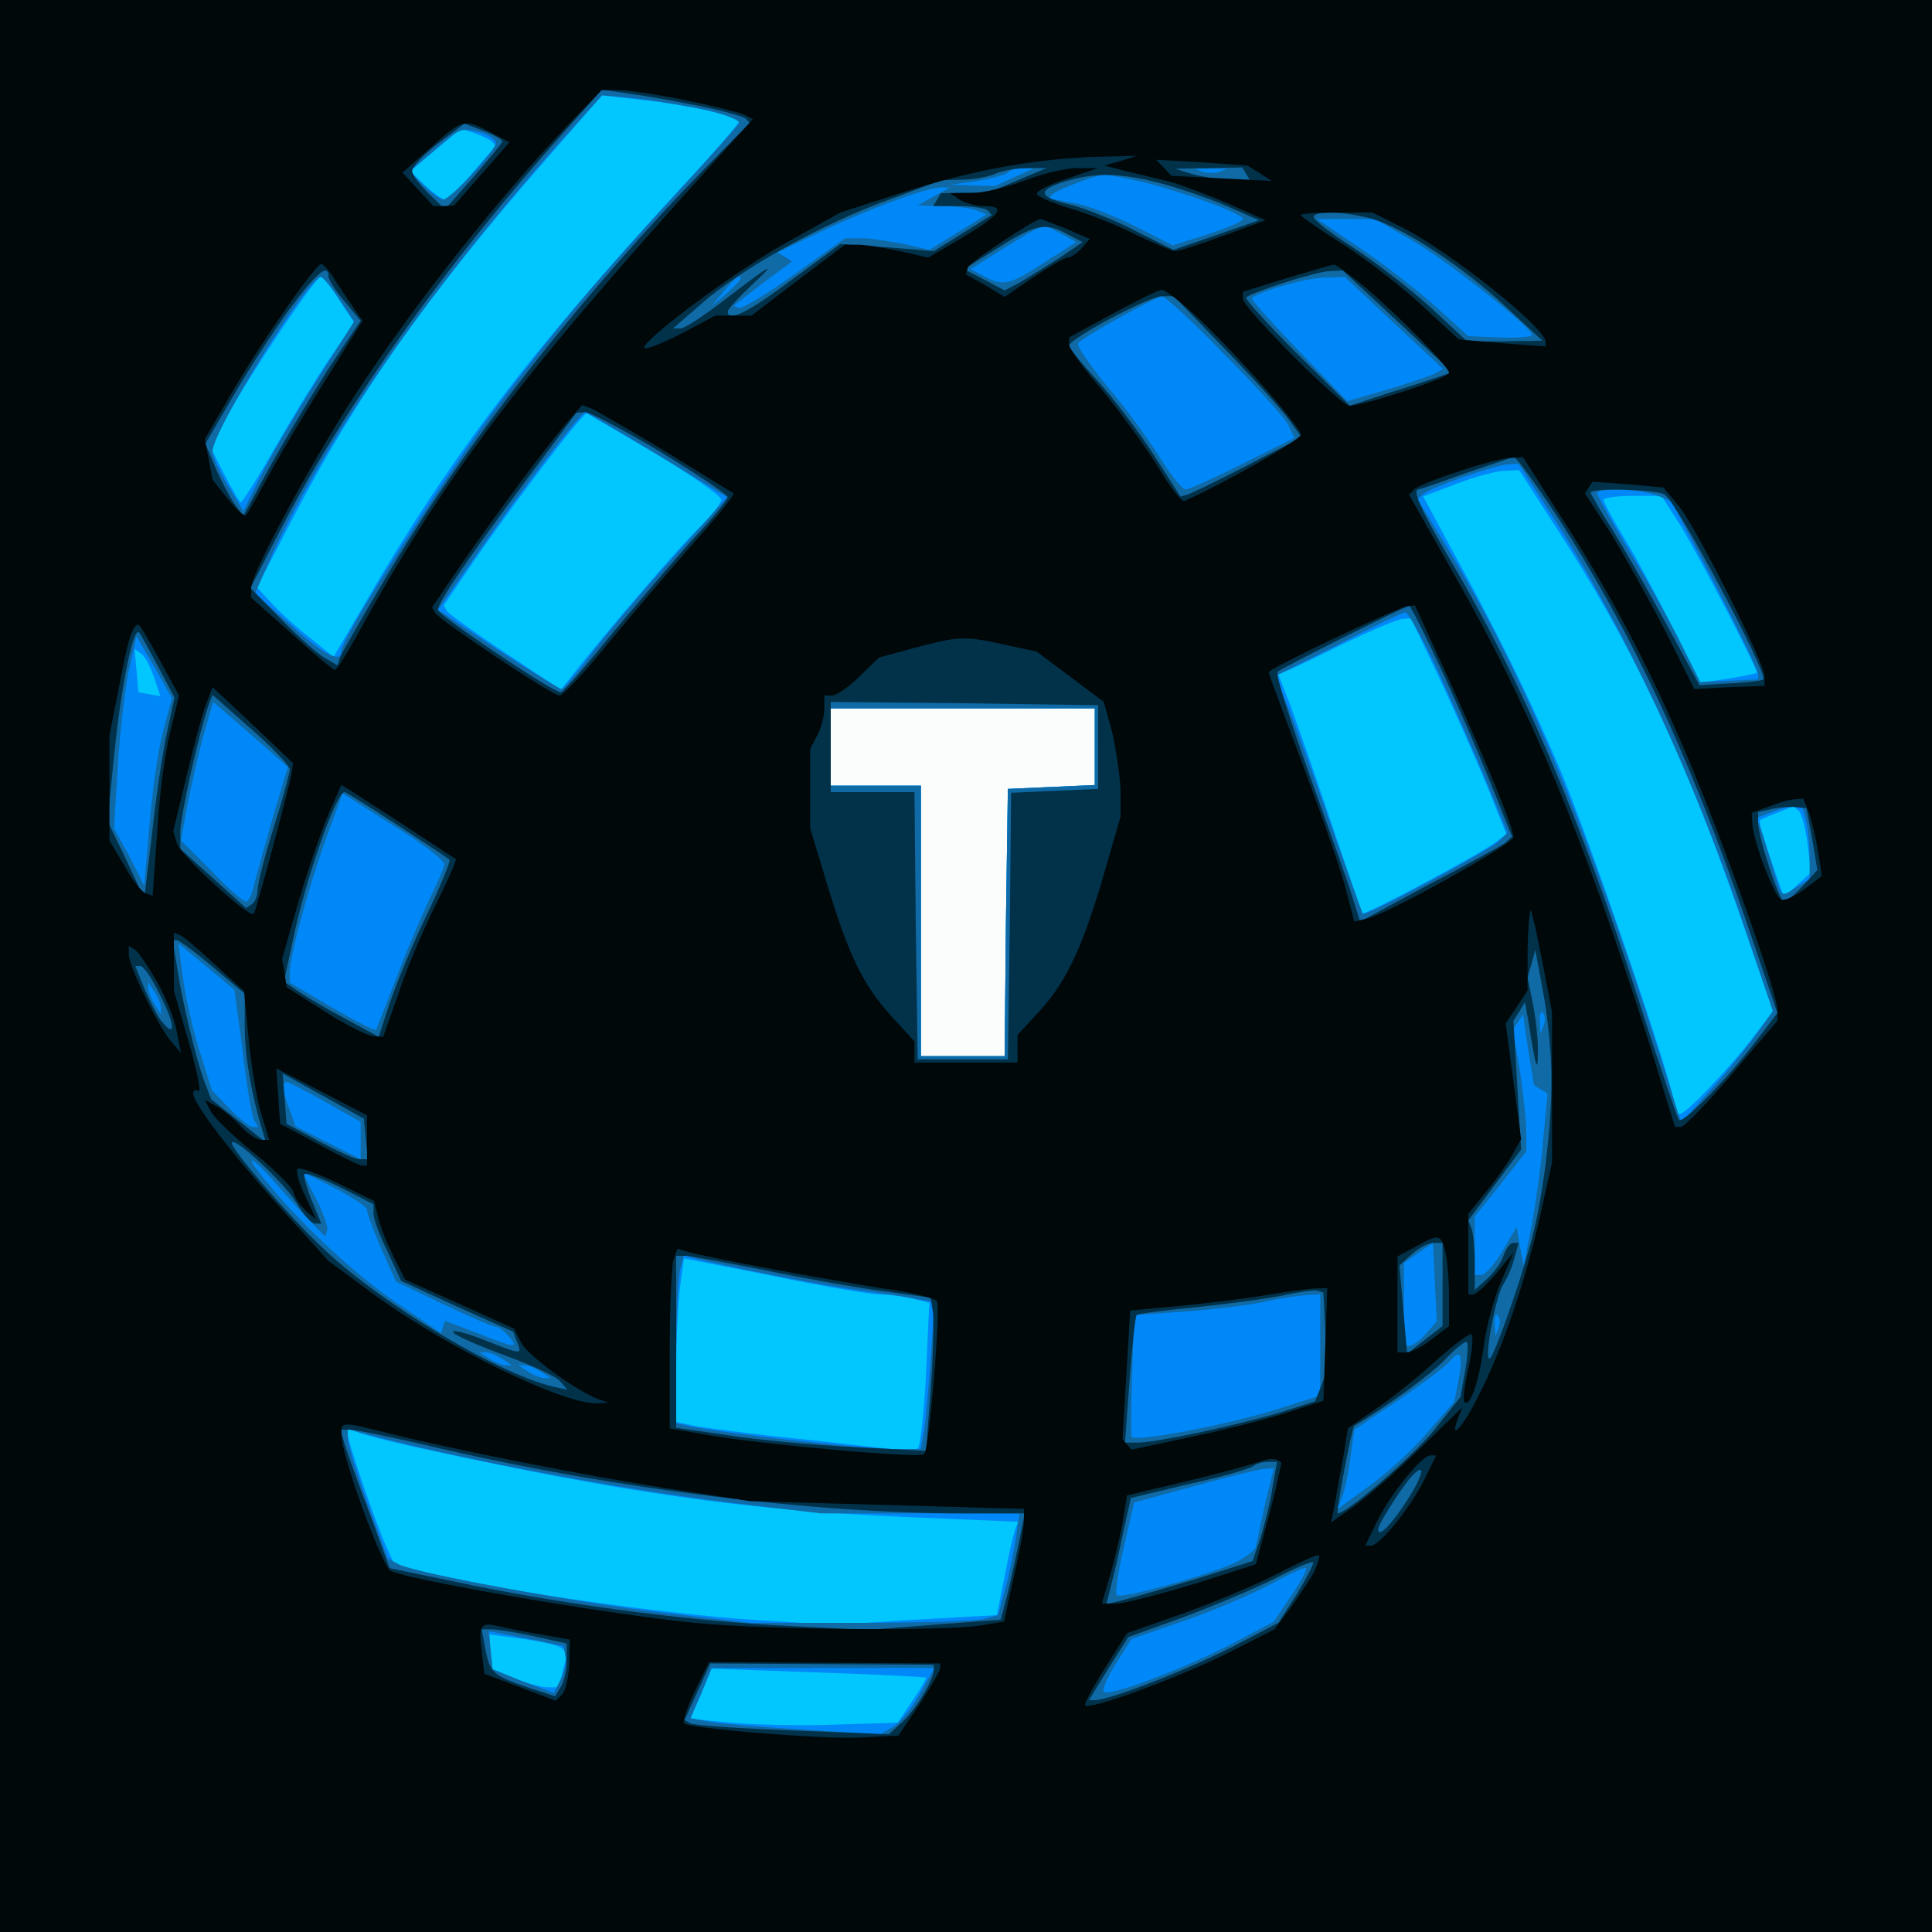 <?xml version="1.0"?><svg version="1.2" baseProfile="tiny-ps" viewBox="0 0 300 300" xmlns="http://www.w3.org/2000/svg" xmlns:xlink="http://www.w3.org/1999/xlink"><rect x="0" y="0" width="300" height="300" fill="#808080" stroke="none"/><title>Taply</title><g><g fill="#fbfcfc" transform="matrix(.1 0 0 -.1 0 300)"><path d="M0 1500V0h3000v3000H0V1500z"/></g><g fill="#01c7fe" transform="matrix(.1 0 0 -.1 0 300)"><path d="M0 1500V0h3000v3000H0V1500zm1700 340v-59l-67-3-68-3-3-207-2-208h-130v420h-140v120h410v-60z"/></g><g fill="#0088f8" transform="matrix(.1 0 0 -.1 0 300)"><path d="M0 1500V0h3000v3000H0V1500zm1100 1328c25-6 47-12 49-14s-43-54-101-116c-226-246-351-410-482-636l-48-82-36 29c-21 16-47 40-60 54l-23 25 56 108c100 192 210 347 389 552l91 104 60-7c33-3 80-11 105-17zm-337-47 7-7-36-42c-19-23-39-42-43-42s-18 10-31 22l-23 22 39 33 39 33 20-6c11-4 23-9 28-13zm-236-247 23-35-39-57c-21-31-59-94-85-139-26-46-50-83-52-83s-13 19-25 42l-21 41 17 36c22 48 144 231 153 231 4-1 17-17 29-36zm492-239c55-33 101-65 101-71 0-5-14-23-31-40-29-27-144-161-196-227l-22-28-86 57c-47 31-88 61-91 65l-5 9 32 47c66 98 184 253 190 251 4-2 52-30 108-63zm1394-109c118-180 203-360 288-605l52-151-28-37c-36-48-107-123-117-123-4 0-8 7-8 15 0 27-129 404-177 519-45 106-99 217-177 358l-36 67 52 20c29 11 63 20 75 20l22 1 54-84zm194 2c30-48 124-230 121-233-2-1-22-5-45-9l-43-6-41 82c-23 46-56 108-75 139s-34 59-34 63c0 3 20 6 45 6h45l27-42zm-370-245c25-54 58-129 74-168l28-70-17-13c-25-19-203-114-206-110-2 2-23 64-48 138s-54 157-64 184l-19 49 10 4c6 2 46 21 90 43 44 21 86 39 93 39l13 1 46-97zm-1998 6 10-30-17 3-17 3-3 34-3 33 9-6c6-3 15-20 21-37zm1461-109v-59l-67-3-68-3-3-207-2-208h-130v420h-140v120h410v-60zm1107-152 5-43-21-19-21-19-5 14c-22 62-35 103-32 105 1 2 14 7 27 12l25 10 9-8c4-5 10-28 13-52zM1365 990c17 0 41-3 54-7l24-6-5-109c-3-60-9-112-12-116l-7-6-162 18c-89 9-172 20-184 23l-23 5v83c0 45 3 102 6 127l6 44 137-27c75-16 150-28 166-29zM640 754c333-73 515-99 776-110l165-7-5-13c-2-6-10-39-16-72l-12-60-126-7-127-8-115 7c-159 10-447 52-551 82l-16 4-13 28c-16 35-60 163-60 175v9l18-7c9-3 46-13 82-21zm233-314 8-7-7-27-6-26h-18c-10 0-34 7-54 15l-36 15v52l53-7c28-4 56-10 60-15zm565-45c1-1-8-17-21-36l-23-34-99-3c-55-2-128 0-161 3l-62 6 17 39 16 39 165-6c91-3 166-7 168-8z"/></g><g fill="#106aa6" transform="matrix(.1 0 0 -.1 0 300)"><path d="M0 1500V0h3000v3000H0V1500zm1098 1329c29-7 51-16 50-20-2-4-42-49-89-100-135-147-184-205-281-332-83-109-248-367-248-388 0-20-28-6-79 41l-55 48 19 44c83 187 246 422 454 657l66 73 55-5c30-4 79-12 108-18zm-350-35c12-4 22-11 22-16 0-12-71-88-82-88-4 0-18 10-30 22l-22 22 39 33c42 36 40 35 73 27zm827-69-30-14-35 1-35 1 42 6c24 4 46 10 49 14 4 4 14 7 23 6l16-1-30-13zm318 8c-7-2-19-2-25 0l-13 5h50l-12-5zm-113-17c66-17 150-48 150-56 0-4-25-14-55-24l-54-17-59 30c-32 16-75 33-96 36l-37 7 6 7c8 7 66 29 80 30 6 0 35-6 65-13zm-330-21-25-14 37-1c20 0 44-3 53-6l17-7-45-28-44-27-39 9c-22 4-51 9-65 9h-27l-77-55c-43-31-82-54-87-53l-9 3 45 35 46 34-11 7-12 7 67 32c76 36 163 68 186 69h15l-25-14zm742-68c52-29 186-135 187-147 1-3-21-5-49-4l-50 2-52 47c-29 26-82 67-118 91l-65 44h90l57-33zm-544 10 23-13-50-32c-54-35-63-37-93-21l-21 11 54 34c62 38 57 37 87 21zM527 2535l23-34-59-93c-32-51-71-117-86-147l-27-55-24 40c-13 21-24 45-24 53 0 32 149 271 168 271 4 0 17-16 29-35zm623 32c0-2-10-12-22-23l-23-19 19 23c18 21 26 27 26 19zm1015-69 76-71-13-7c-7-4-41-15-74-25l-62-18-76 79c-41 43-74 79-72 81 9 10 86 32 112 32l32 1 77-72zm-264-48c49-49 93-98 99-109l10-21-80-40c-44-22-84-40-89-40s-22 21-39 48c-16 26-52 76-81 110-29 35-50 66-47 69 11 12 121 72 130 73 5 0 49-40 97-90zm-880-156 108-66-82-92c-46-50-102-117-126-148-24-32-46-58-49-58s-48 28-99 61l-93 62 67 96c66 95 155 211 162 211 2 0 52-30 112-66zm1390-96c113-176 219-403 299-641l43-127-27-38c-15-20-46-59-71-86l-44-49-5 14c-134 432-235 677-365 889l-40 65 8 7c9 10 112 46 133 47l16 1 53-82zm161 33 23-9 68-129c37-72 67-134 67-139v-9l-45-2-45-2-31 62c-17 34-53 99-80 143-27 45-49 85-49 88 0 9 66 7 92-3zm-346-258c20-43 54-120 76-172l39-94-13-13c-16-15-208-118-212-113-1 2-23 63-48 134-25 72-55 154-66 182l-22 53 98 49c53 28 100 50 104 50 4 1 23-34 44-76zM253 1863c-8-30-17-95-21-146l-8-92-23 45-24 44 6 96c3 52 11 119 17 149l12 53 28-48 27-48-14-53zm171-131c-12-42-25-89-29-104-3-16-9-28-13-28s-29 21-54 48l-47 47 10 55c6 30 17 79 25 108l15 52 58-50 58-51-23-77zm1276 108v-59l-67-3-68-3-3-207-2-208h-130v420h-140v120h410v-60zM638 1701c28-19 52-38 52-43s-11-30-24-56c-12-26-36-81-51-122-16-41-30-77-31-79-2-2-33 14-69 35l-65 38v16c0 25 28 129 56 207l26 71 27-17c14-9 50-32 79-50zm2166 27c3-13 6-39 6-58v-35l-21-13c-25-16-22-18-38 37-7 23-15 49-18 57l-5 14 23 9c13 5 29 10 35 10l12 1 6-22zM377 1367c6-53 14-101 18-107l6-10h-9c-4 0-21 13-36 29l-27 28-19 61c-11 34-22 85-26 114l-7 53 44-36 43-36 13-96zm-127 68v-10l-10 15c-5 8-10 20-10 25v10l10-15c5-8 10-19 10-25zm2147-27-5-13-1 19c-1 11 2 17 5 13 3-3 4-12 1-19zm-4-100 10-6-7-74c-3-40-12-100-18-133l-12-60-6 30-5 30-22-38c-12-20-27-37-33-37h-10v91l40 50 40 51v31c0 18-5 60-10 95l-11 63 8 12 8 12 8-55 9-55 11-7zm-1888-19 55-31v-58l-50 25-51 26-9 25c-11 28-13 44-5 44 3 0 30-14 60-31zm-22-187 22-22 3 9c2 5-6 28-18 51l-21 41 51-26c27-14 50-29 50-34s10-32 22-60l23-51 73-35c40-19 77-35 81-35 5 0 14-7 21-15 16-19 11-19-49 5l-50 19-3-9-3-10-65 44c-64 43-148 120-202 186-41 48-34 52 8 5 19-22 45-50 57-63zm1731-173c-9-11-21-19-26-19h-8v129l23 16 22 15 3-61 3-61-17-19zm-1019 92c55-11 123-23 150-26 28-4 63-9 78-12l28-5-6-91c-4-51-8-102-11-114l-4-23h-46c-44 0-265 25-311 35l-23 5v108c0 59 3 117 6 130l6 23 17-5c9-3 61-14 116-25zm855-110v-78l-69-22c-78-24-220-51-224-42-1 3-1 47 1 97l3 92 87 6c48 4 103 11 122 16 19 4 45 8 58 9l22 1v-79zm277 27-5-13-1 19c-1 11 2 17 5 13 3-3 4-12 1-19zM780 890l15-10h-10c-5 0-17 5-25 10l-15 10h10c6 0 17-5 25-10zm1485-33-7-34-43-49c-23-27-64-64-91-83l-48-35 8 19c4 11 10 38 13 62l6 43 67 45c37 25 73 52 80 60 18 22 22 13 15-28zM840 870l15-10h-10c-5 0-17 5-25 10l-15 10h10c6 0 17-5 25-10zM663 750c143-33 348-69 485-85l127-15h308l-6-42c-4-24-11-59-17-79l-10-37-23-6c-12-3-99-6-192-6h-170l-130 15c-138 16-389 62-416 76l-17 9-31 85c-17 47-31 93-31 101v15l18-5c9-3 57-15 105-26zm1301-87c-7-32-13-61-14-65 0-4-13-14-29-23-35-18-181-59-187-52-3 2 2 36 11 74l16 70 92 25c51 14 99 26 109 27l16 1-14-57zm41-141-27-40-66-35c-78-40-190-82-198-74-3 3 5 22 19 44l24 38 84 29c46 16 106 42 134 57 27 15 51 26 53 24s-8-21-23-43zM878 428c2-9-2-26-8-37l-10-20-48 18-47 19-3 29-3 30 58-11 58-12 3-16zm550-59c-12-22-31-45-42-51l-19-11-116 7c-64 4-130 9-147 12l-32 6 17 39 16 39h346l-23-41z"/></g><g fill="#01324a" transform="matrix(.1 0 0 -.1 0 300)"><path d="M0 1500V0h3000v3000H0V1500zm1088 1335c35-7 66-16 70-19l6-7-71-72c-185-190-364-417-485-619-42-70-78-133-80-139l-4-12-19 11c-11 6-42 33-68 60l-48 49 51 99c98 187 256 408 434 607l61 68 45-7c25-3 73-12 108-19zm-308-55c-1-3-21-27-45-55l-44-50-25 24c-14 14-26 29-26 36 0 6 18 25 40 42l41 31 29-11c17-6 30-14 30-17zm800-60-45-19h-37l-37-1-6-10-6-10h39c21 0 42-3 46-7l6-7-45-28-45-28-72 6-73 5-75-55c-68-51-100-67-100-50 0 4 17 22 38 42 43 40 28 31-46-26-30-23-59-42-65-42h-12l45 39c60 53 186 123 288 160l83 31 32 1c18 0 41 4 52 9s34 9 50 9h30l-45-19zm355 10 6-10-33 1c-18 1-44 5-58 9l-25 8 52 1 52 1 6-10zm-135-14c30-8 78-24 105-36l50-22-66-23-67-23-58 29c-32 17-78 35-101 41-51 12-54 22-10 36 46 14 85 14 147-2zm331-56c49-14 142-75 209-138l55-51-59-1h-58l-57 53c-31 28-85 70-119 92s-62 43-62 48c0 10 48 9 91-3zm-473-24 23-12-38-26c-21-13-48-30-60-37l-23-12-32 17-31 16 54 34c59 37 73 39 107 20zm-1148-65c0-5 11-23 25-39l25-30-49-73c-26-41-67-109-91-152l-42-78-15 20c-7 11-21 37-29 56l-15 36 42 72c23 40 62 100 87 135 43 58 62 74 62 53zm1660-70 85-79-15-5c-8-3-44-15-80-26l-64-21-83 82c-45 45-80 84-78 86 8 8 110 41 130 41l20 1 85-79zm-268-43c44-45 88-94 99-109l20-28-83-43c-46-24-88-44-94-46l-11-3-41 64c-23 36-62 87-87 115-25 27-45 52-45 55 0 11 125 77 144 77h19l79-82zm-876-160c57-35 104-66 104-70s-23-32-51-62c-28-31-85-98-127-148-41-51-78-93-81-93-13 0-191 120-191 128 0 12 49 83 139 204l76 102 14 1c7 0 60-28 117-62zm1392-100c115-178 206-373 293-627l49-144-39-51c-44-57-109-122-114-115-2 2-30 84-61 181-92 289-182 499-296 692-43 73-58 106-47 106 1 0 34 11 72 25 39 13 73 25 76 25 4 0 34-42 67-92zm167 34c20-13 161-279 153-287-2-2-25-5-51-6l-48-3-51 94c-28 52-66 118-84 147-19 30-34 56-34 58 0 8 104 5 115-3zm-350-265c24-51 59-132 78-179l35-87-11-10c-7-5-60-34-119-65l-106-57-12 38c-6 21-37 107-67 191s-53 156-49 159c5 5 194 100 204 102 2 1 23-41 47-92zm-1990-1 26-49-12-56c-7-31-17-101-23-156l-12-100-28 60-29 60 11 110c11 104 29 192 38 183 2-2 15-26 29-52zm205-161c0-5-11-46-25-90s-25-88-25-97-4-19-9-22l-9-6-51 46-51 46v27c0 24 31 162 45 199l5 13 60-53c33-29 60-57 60-63zm1255 35v-65l-67-3-68-3-2-207-3-207h-140l-3 208-2 207h-130v140l208-2 207-3v-65zM617 1719c43-28 79-52 81-54s-14-41-36-87c-22-45-47-107-57-136l-17-52-57 31c-32 17-65 37-74 44l-16 11 14 65c19 92 67 229 80 229 2 0 39-23 82-51zm2197-22 8-48-23-25c-12-13-25-24-29-24-7 0-40 100-40 123v16l18 4c9 3 26 4 37 4l20-2 9-48zM331 1498l49-41v-51c0-46 11-108 27-160l6-20-43 34-42 33-10 26c-13 34-35 125-43 179l-7 42h7c3 0 29-19 56-42zm2078-170c1-78-14-197-34-265-19-68-54-165-61-172-11-11 7 93 20 114 7 11 15 30 18 43l6 22h-8c-5 0-11-8-15-19-3-10-14-26-25-36l-20-18v41c0 22-2 46-5 54l-5 13 41 55 41 55-6 100-6 100 9 14 9 15 7-40c10-64 13-70 13-39 1 17-3 50-7 73l-9 44 6 21 6 22 12-65c7-36 13-95 13-132zM249 1454c23-45 24-67 3-41-7 7-18 30-27 50l-15 37h8c5 0 19-21 31-46zm319-222 3-32h-13c-7 0-35 13-63 28l-50 27-3 39-3 39 63-35 63-35 3-31zm-108-99c10-18 24-33 29-33h10l-15 36c-8 20-13 38-11 41 3 2 28-7 56-21l51-26v-15c0-8 10-35 22-59l21-45 87-40 87-39 6-16c8-20 8-20-53 4-28 11-49 16-46 11s40-21 81-36 80-33 85-40l11-13-23 5c-90 22-276 135-363 221-56 54-135 147-135 157 0 14 81-61 100-92zm1780-127v-65l-27-21-28-22-6 69-6 68 20 18c10 9 25 17 33 17h14v-64zm-1059 23c57-12 140-27 184-33l80-11 4-25c1-14 0-67-4-119l-7-94-112 6c-61 3-148 11-193 18l-83 12v267h14c7 0 60-10 117-21zm877-96 3-59-9-25-10-25-53-17c-64-19-192-47-221-47h-21l7 97c4 54 9 99 11 101 1 2 47 8 101 13 54 6 114 14 133 19 20 4 41 7 46 6l10-3 3-60zm217-62-7-40-39-49c-31-40-137-132-152-132-3 0 22 133 26 136 52 31 119 80 141 103 16 17 31 29 34 27 2-3 1-23-3-45zM687 750c270-62 575-100 811-100h93l-7-36c-4-20-12-57-18-83l-12-46-105-8-104-8-115 6c-152 7-336 31-495 63l-130 27-31 85c-18 47-35 95-39 108l-6 22h15c8 0 72-13 143-30zm1289-59c-3-22-12-56-18-77l-13-38-85-27c-47-14-98-29-114-33l-28-7 7 28c4 15 13 53 19 83l12 54 92 22c51 11 95 24 99 28 3 3 13 6 21 6h15l-7-39zm210-19c-24-38-46-61-46-47 0 8 30 55 48 78 26 30 25 11-2-31zm-172-147-29-45-75-39c-69-35-187-81-210-81h-9l30 49 31 49 86 31c48 18 112 45 142 60 30 16 57 27 59 25 2-1-10-24-25-49zM830 459l50-11v-26c0-15-4-33-9-41l-9-15-40 13c-56 19-61 23-68 59l-6 32h15c9 0 39-5 67-11zm620-52c0-15-28-62-49-81l-21-19-150 6c-82 3-153 8-158 11l-9 5 20 44 20 44 174-1 173-1v-8z"/></g><g fill="#00080a" transform="matrix(.1 0 0 -.1 0 300)"><path d="M0 1500V0h3000v3000H0V1500zm1066 1344c44-9 84-19 91-23l12-6-50-55c-314-347-426-495-565-747-16-29-31-53-34-53s-33 25-67 56l-63 56v15c0 22 90 189 157 293 94 145 223 308 337 428l50 52h27c15 0 62-7 105-16zm-305-49 30-16-43-49-43-49-16-1h-16l-24 26-24 26 44 39c49 44 51 45 92 24zm979-45-25-7 30-8c17-4 46-11 67-16 20-5 62-21 95-35l58-26-65-24c-36-13-69-24-75-24-5 0-32 12-60 25-27 14-74 33-102 41-29 9-53 19-53 23 0 5 21 15 48 24l47 16h-30c-16 1-54-8-83-19s-67-20-85-20h-32l15-10c8-5 25-10 38-10 35 0 26-13-32-48l-55-32-43 10c-24 5-53 10-65 10h-21l-73-55-72-55h-56l-55-29c-31-16-56-25-56-21 0 14 151 126 228 167l77 43 90 29c116 38 223 57 330 58l40 1-25-8zm216-19 19-12-78 4-78 4-12 13-12 12 71-4 71-5 19-12zm223-85c74-38 221-155 221-177v-7l-67 5-68 6-55 51c-30 28-85 71-122 95-38 24-68 45-68 47s25 4 55 4h56l48-24zm-524-1 37-16-12-14c-7-8-17-15-22-15s-29-14-54-31l-44-30-30 18-30 17 3 11c3 8 104 75 113 75 1 0 18-7 39-15zm-1133-83c10-15 23-34 29-43l12-17-55-88c-31-49-71-116-89-149s-34-62-37-65c-2-3-15 9-28 25l-24 30-6 32-6 31 43 74c47 80 129 198 138 198 3 0 14-12 23-28zm1599-9c57-49 129-123 129-132 0-8-133-51-155-51-13 0-165 152-165 166v11l68 21c37 11 70 21 73 21 3 1 25-16 50-36zm-268-40c55-49 167-176 167-188 0-8-124-78-181-103-4-2-23 23-42 55-20 32-59 85-86 118-28 32-51 64-51 70v11l68 37c37 20 71 37 76 37s27-17 49-37zm-818-215c55-34 102-63 104-64 2-2-25-36-61-76-35-40-95-110-132-155-37-46-72-83-77-83-12 0-185 116-193 128l-5 9 49 72c57 82 134 185 164 219l20 23 16-6c8-4 60-34 115-67zm1386-96c78-120 139-236 197-372 55-128 142-372 142-398v-17l-70-82c-39-46-75-83-80-83h-9l-41 133c-100 315-185 521-302 725l-70 124 8 8c12 11 124 48 149 49l20 1 56-88zm186 12c28-35 133-244 133-264v-15l-55-2-54-3-46 92c-26 50-64 118-85 152l-39 60 6 9 6 9 55-4 55-5 24-29zm-354-276c59-131 97-223 97-238 0-10-193-118-226-126l-21-5-12 46c-6 26-36 112-66 192s-55 147-55 149c0 6 203 102 216 103l11 1 56-122zm-2005 37 30-55-14-58c-8-31-17-101-20-155l-7-98-11 4c-6 2-21 21-33 43l-23 39v163l15 76c13 71 21 96 30 96 2 0 17-25 33-55zm1312 24 50-11 52-39 52-39 13-47c6-27 12-67 13-89v-42l-24-83c-34-118-59-171-100-217l-36-39v-43h-160v33l-35 38c-45 50-67 95-100 204l-27 89v123l11 21c6 11 11 30 11 41v21h12c7 0 26 13 43 30l30 29 55 15c68 18 77 19 140 5zM453 1800c-3-19-55-214-59-219-6-8-113 90-119 109l-6 19 20 83c11 46 24 96 30 112l11 29 63-59 62-59-2-15zm177-83c41-27 76-50 78-51 1-2-13-34-32-72s-45-99-57-136l-24-68-15 1c-8 0-42 17-75 38l-60 38-3 22-4 22 25 87c14 48 35 109 46 135l21 48 12-7c7-5 47-30 88-57zm2179 21c4-13 11-40 14-60l6-38-26-20c-15-11-31-19-37-17-10 3-44 91-45 119l-1 16 28 10c15 6 33 11 40 11l12 1 9-22zm-414-232 15-78v-233l-19-85c-23-101-58-205-95-277-25-50-46-73-32-35l7 17-68-66c-37-36-83-76-102-89l-34-24 7 35c3 19 9 51 13 73l6 38 46 32c25 17 67 51 93 75 27 24 51 42 53 39 3-3 1-27-5-53s-9-50-6-52c9-9 23 33 30 87 4 30 16 75 27 100l19 45-27-33c-16-18-31-32-35-32h-8v125l28 35c16 19 34 45 41 58l13 23-12 90-12 90 17 25 17 26v64c1 35 3 62 5 60s10-38 18-80zm-2062-3 46-42 7-73c4-40 12-92 19-115l13-43h-12c-7 0-21 9-32 21-10 11-27 25-37 31l-19 10 10-19c6-10 36-39 66-63 31-25 59-52 62-62 2-9 12-22 20-29l15-13-17 37c-10 20-15 39-12 42s31-7 62-22l57-28 6-25c3-14 14-41 24-61l18-36 85-38 84-38 12-23c11-20 85-74 120-87l15-5-17-1c-52-3-239 89-350 171l-68 50-73 81c-78 86-137 164-137 179 0 5 4 7 8 4 5-3-2 31-15 76l-23 80v90l9-4c5-1 29-22 54-45zm-90-26c13-23 28-58 31-77l7-35-17 20c-20 25-64 115-64 133v13l9-5c5-3 20-25 34-49zm327-248v-39h-7c-5 0-35 15-68 33l-60 32-3 43-3 43 70-36 71-37v-39zm1674-171c3-13 6-44 6-70v-47l-26-20c-15-12-33-21-40-21h-14v149l28 15c36 20 39 20 46-6zm-1054-27c58-11 140-25 183-32 43-6 80-15 82-20 6-9-12-230-20-237-7-7-250 15-332 29l-63 11v123c0 68 3 131 6 139l6 17 17-5c9-3 63-14 121-25zm868-118-3-88-55-18c-30-10-97-27-149-38l-94-20-7 8-7 8 6 100 6 100 75 7c41 4 100 11 130 16s65 10 78 11l23 1-3-87zM605 774c109-27 298-64 430-85l130-20 213-6 212-6v-19c0-10-7-50-16-87l-15-69-37-6c-59-9-330-7-443 4-142 14-464 70-474 82-19 24-75 181-75 210 0 21-1 21 75 2zm1379-72c-3-15-12-50-20-79l-14-52-97-31c-54-16-107-30-120-30h-22l14 48c7 26 16 63 19 83l6 37 93 22c50 12 101 26 112 30s23 6 28 3l7-4-6-27zm227-1c-23-45-69-101-82-101h-9l19 39c23 45 69 101 82 101h9l-19-39zm-171-143c-7-12-24-38-37-56l-24-32-77-39c-75-37-210-87-217-79-2 2 12 28 31 58l34 54 88 31c48 17 114 45 147 62s61 30 63 28-2-14-8-27zM840 462l45-8-1-38c-1-20-6-42-11-47l-10-10-55 21-56 21-4 35c-5 41-2 45 26 39 12-3 41-9 66-13zm620-52c0-4-15-30-32-56l-33-49-59-3c-59-3-265 14-274 22-2 3 5 25 17 50l22 45 180-1 179-1v-7z"/></g></g></svg>